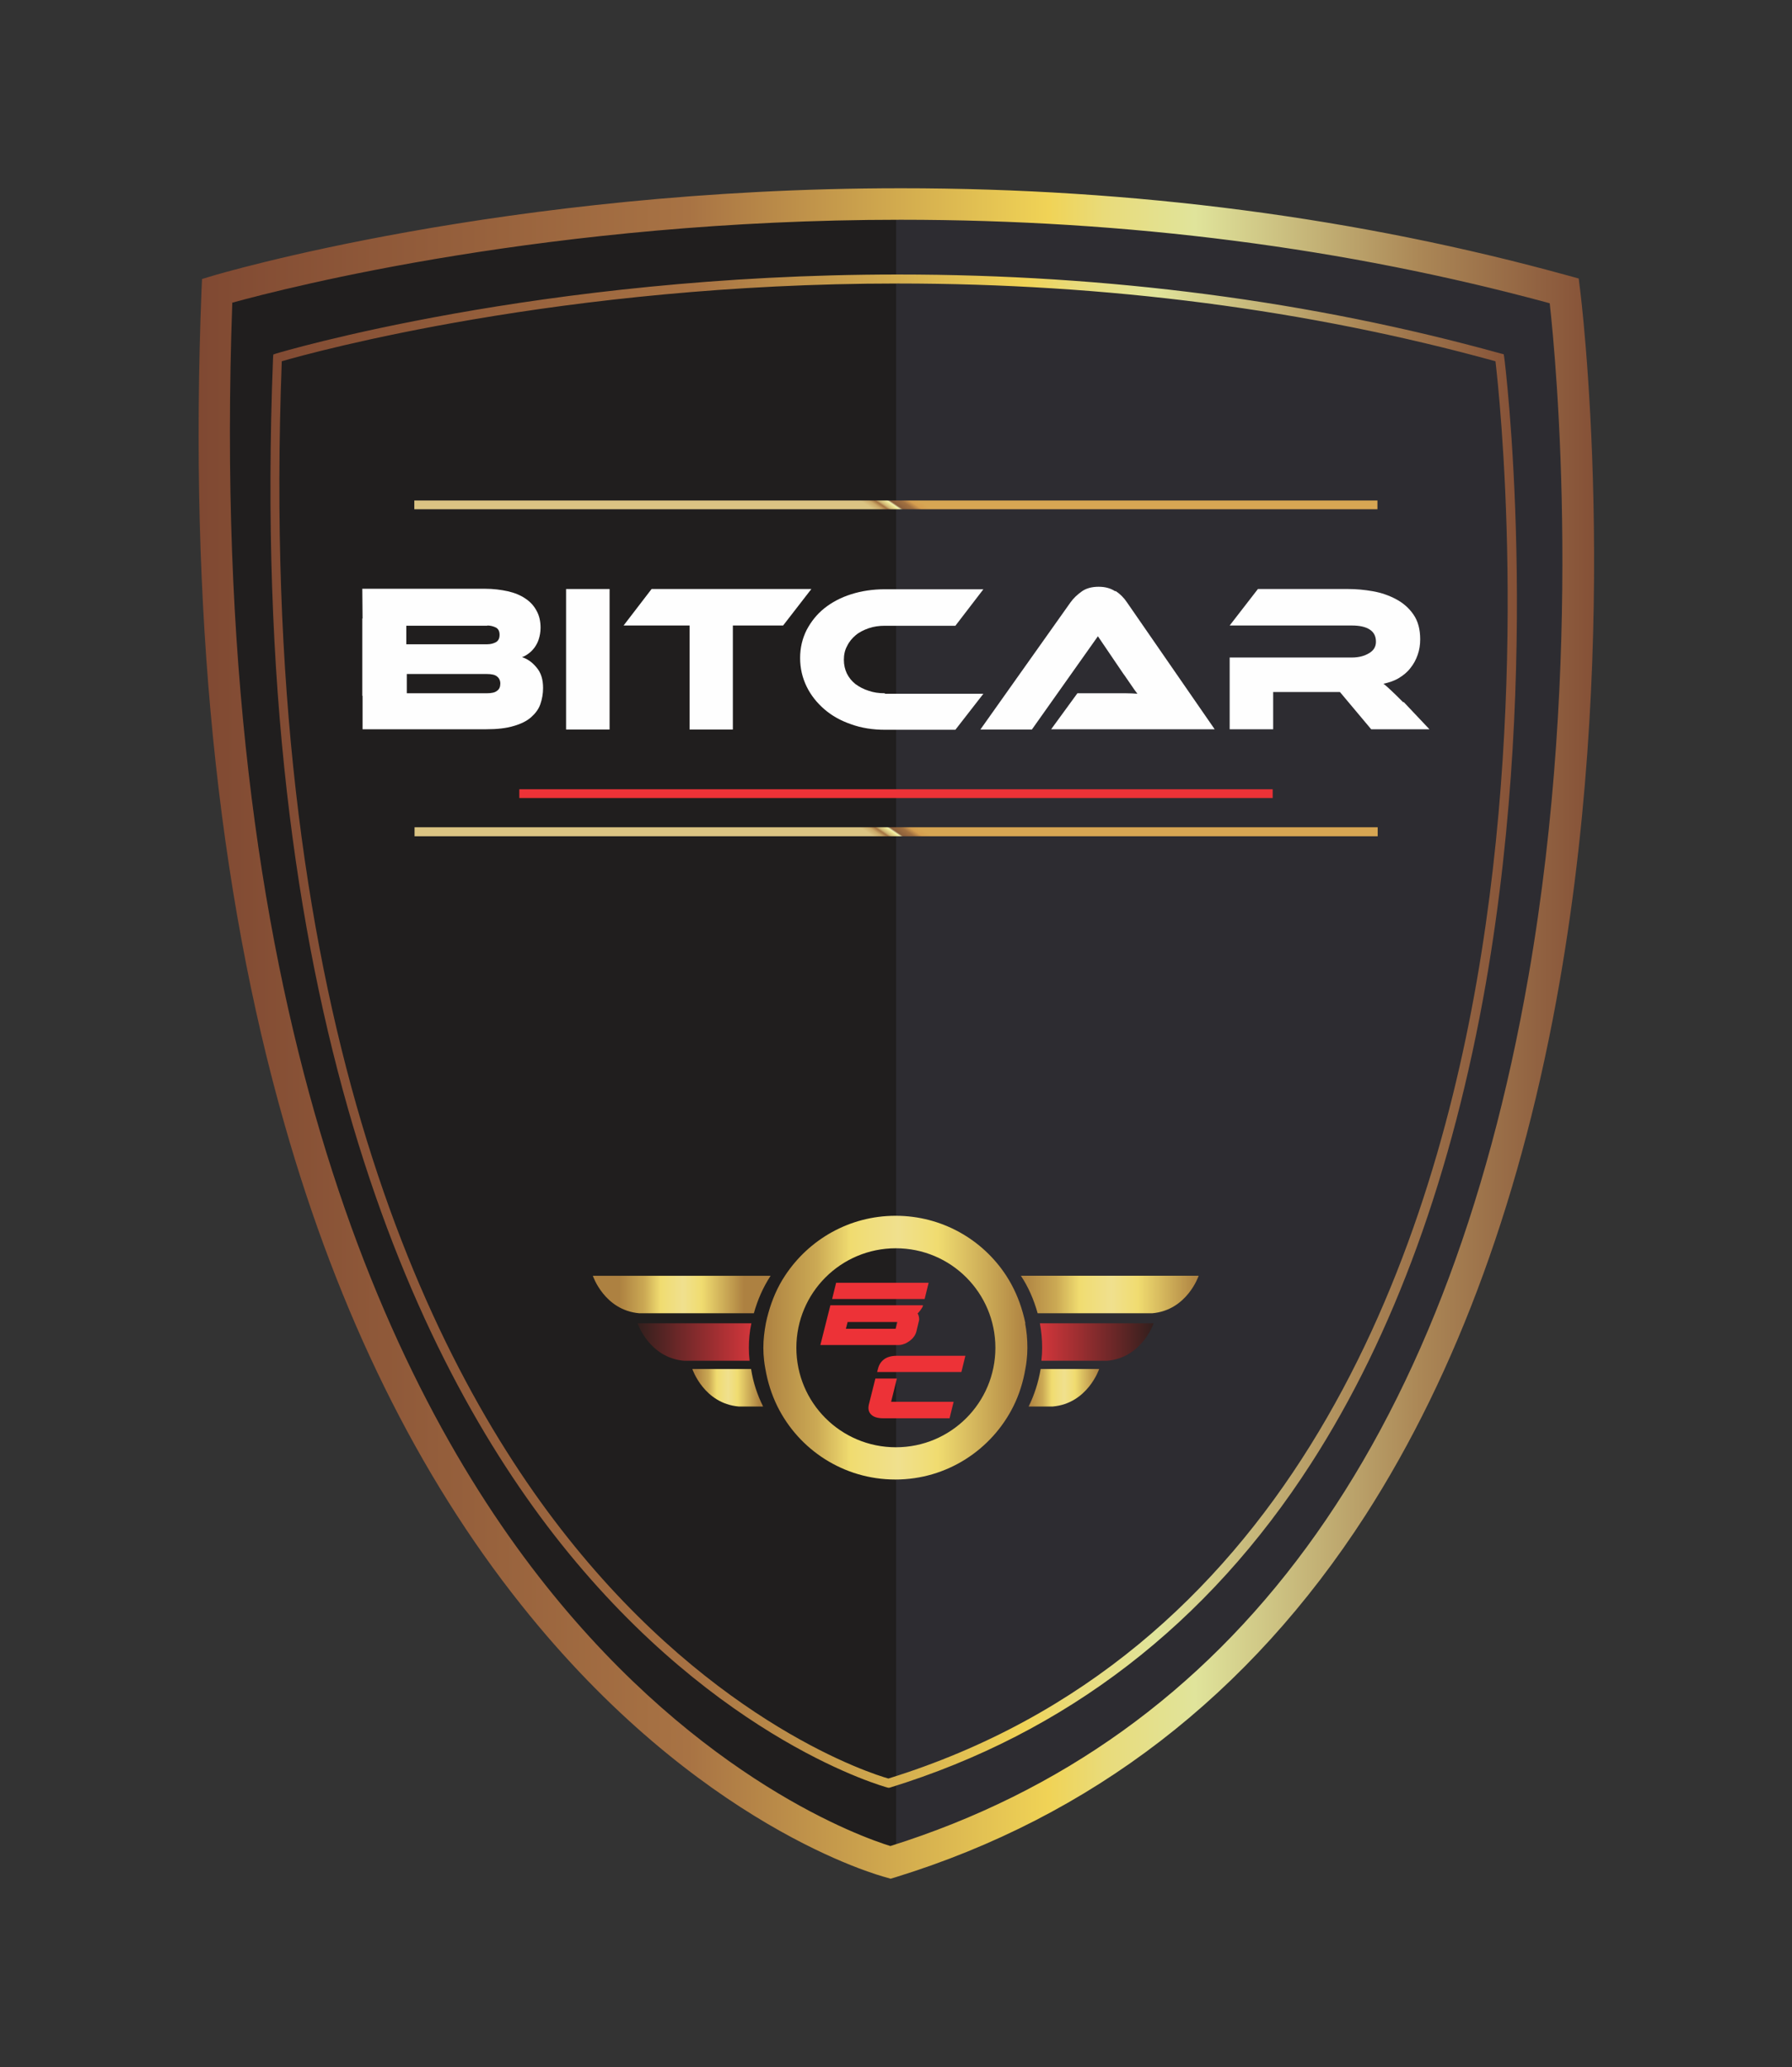 <?xml version="1.0" encoding="UTF-8"?>
<!DOCTYPE svg PUBLIC "-//W3C//DTD SVG 1.1//EN" "http://www.w3.org/Graphics/SVG/1.1/DTD/svg11.dtd">
<!-- Creator: CorelDRAW X6 -->
<svg xmlns="http://www.w3.org/2000/svg" xml:space="preserve" width="7.167in" height="8.268in" version="1.1" style="shape-rendering:geometricPrecision; text-rendering:geometricPrecision; image-rendering:optimizeQuality; fill-rule:evenodd; clip-rule:evenodd"
viewBox="0 0 7167 8268"
 xmlns:xlink="http://www.w3.org/1999/xlink">
 <rect x="0" y="0" width="7167" height="8268" fill="#333333" stroke="none"/>
 <defs>
  <style type="text/css">
   <![CDATA[
    .fil0 {fill:#201E1E;fill-rule:nonzero}
    .fil1 {fill:#2D2C31;fill-rule:nonzero}
    .fil7 {fill:#ED3237;fill-rule:nonzero}
    .fil4 {fill:#FEFEFE;fill-rule:nonzero}
    .fil11 {fill:url(#id0);fill-rule:nonzero}
    .fil3 {fill:url(#id1);fill-rule:nonzero}
    .fil2 {fill:url(#id2);fill-rule:nonzero}
    .fil14 {fill:url(#id3);fill-rule:nonzero}
    .fil13 {fill:url(#id4);fill-rule:nonzero}
    .fil12 {fill:url(#id5);fill-rule:nonzero}
    .fil8 {fill:url(#id6);fill-rule:nonzero}
    .fil9 {fill:url(#id7);fill-rule:nonzero}
    .fil10 {fill:url(#id8);fill-rule:nonzero}
    .fil5 {fill:url(#id9);fill-rule:nonzero}
    .fil6 {fill:url(#id10);fill-rule:nonzero}
   ]]>
  </style>
  <linearGradient id="id0" gradientUnits="userSpaceOnUse" x1="4159.46" y1="5368.18" x2="4614.17" y2="5368.18">
   <stop offset="0" style="stop-color:#D3363B"/>
   <stop offset="1" style="stop-color:#321F1D"/>
  </linearGradient>
  <linearGradient id="id1" gradientUnits="userSpaceOnUse" x1="754.969" y1="4133.89" x2="6486.27" y2="4133.89">
   <stop offset="0" style="stop-color:#7F4832"/>
   <stop offset="0.349" style="stop-color:#A87344"/>
   <stop offset="0.6" style="stop-color:#F0D356"/>
   <stop offset="0.639" style="stop-color:#E9DB7A"/>
   <stop offset="0.702" style="stop-color:#E0E49B"/>
   <stop offset="0.859" style="stop-color:#AB8756"/>
   <stop offset="1" style="stop-color:#7F4832"/>
  </linearGradient>
  <linearGradient id="id2" gradientUnits="userSpaceOnUse" xlink:href="#id1" x1="990.457" y1="4123.93" x2="6167.07" y2="4123.93">
  </linearGradient>
  <linearGradient id="id3" gradientUnits="userSpaceOnUse" x1="3054.69" y1="5391.62" x2="4110.16" y2="5391.62">
   <stop offset="0" style="stop-color:#AD8141"/>
   <stop offset="0.2" style="stop-color:#CBA954"/>
   <stop offset="0.329" style="stop-color:#F0DC70"/>
   <stop offset="0.51" style="stop-color:#F0E08E"/>
   <stop offset="0.659" style="stop-color:#F0DC70"/>
   <stop offset="1" style="stop-color:#AD8141"/>
   <stop offset="1" style="stop-color:#AD8141"/>
  </linearGradient>
  <linearGradient id="id4" gradientUnits="userSpaceOnUse" xlink:href="#id3" x1="4082.81" y1="5178.01" x2="4793.72" y2="5178.01">
  </linearGradient>
  <linearGradient id="id5" gradientUnits="userSpaceOnUse" xlink:href="#id3" x1="4113.44" y1="5551.29" x2="4395.63" y2="5551.29">
  </linearGradient>
  <linearGradient id="id6" gradientUnits="userSpaceOnUse" xlink:href="#id0" x1="3005.41" y1="5368.18" x2="2550.64" y2="5368.18">
  </linearGradient>
  <linearGradient id="id7" gradientUnits="userSpaceOnUse" xlink:href="#id3" x1="2783.32" y1="5551.29" x2="3037.28" y2="5551.29">
  </linearGradient>
  <linearGradient id="id8" gradientUnits="userSpaceOnUse" xlink:href="#id3" x1="2477.72" y1="5178.01" x2="2975.37" y2="5178.01">
  </linearGradient>
  <linearGradient id="id9" gradientUnits="userSpaceOnUse" x1="3620.15" y1="1965.08" x2="3546.54" y2="2073.82">
   <stop offset="0" style="stop-color:#D7A653"/>
   <stop offset="0.161" style="stop-color:#D49D4F"/>
   <stop offset="0.302" style="stop-color:#A17040"/>
   <stop offset="0.49" style="stop-color:#8B5F3B"/>
   <stop offset="0.541" style="stop-color:#EFF1B6"/>
   <stop offset="0.561" style="stop-color:#F2EC9B"/>
   <stop offset="0.69" style="stop-color:#CEB371"/>
   <stop offset="0.749" style="stop-color:#A47341"/>
   <stop offset="0.851" style="stop-color:#CBA968"/>
   <stop offset="1" style="stop-color:#DBC483"/>
  </linearGradient>
  <linearGradient id="id10" gradientUnits="userSpaceOnUse" xlink:href="#id9" x1="3620.49" y1="3272.68" x2="3546.88" y2="3381.42">
  </linearGradient>
 </defs>
 <g id="Capa_x0020_1">
  <g id="_285153248">
   <g>
    <path class="fil0" d="M867 1164c0,0 2562,-782 5388,0 0,0 682,5244 -2694,6286 0,0 -2909,-754 -2694,-6286z"/>
    <path class="fil1" d="M3584 7443l0 -6626c803,-1 1722,85 2671,347 0,0 679,5220 -2671,6278z"/>
    <g>
     <path class="fil2" d="M3554 7151l-5 -1c-7,-2 -673,-182 -1305,-975 -582,-731 -1254,-2147 -1152,-4744l1 -13 12 -4c10,-3 1052,-316 2486,-316 842,0 1654,106 2411,316l12 3 2 12c2,12 152,1207 -73,2502 -133,761 -368,1408 -699,1922 -414,644 -981,1080 -1684,1297l-5 1zm-2427 -5707l0 0c-98,2576 567,3981 1143,4706 596,751 1222,947 1283,964 1570,-487 2146,-2003 2353,-3189 213,-1221 90,-2353 75,-2480 -751,-207 -1555,-311 -2390,-311 -1345,0 -2343,276 -2464,311z"/>
    </g>
    <path class="fil3" d="M3563 7515l-17 -5c-31,-8 -756,-204 -1461,-1090 -412,-517 -731,-1164 -947,-1923 -270,-945 -382,-2067 -332,-3336l2 -45 43 -13c11,-3 1166,-350 2753,-350 933,0 1831,118 2670,350l40 11 5 41c2,13 169,1337 -81,2771 -147,845 -409,1563 -777,2135 -463,718 -1095,1206 -1880,1448l-17 5zm-2634 -6303l0 0c-101,2809 625,4340 1254,5130 622,782 1268,1008 1378,1042 1365,-429 2224,-1599 2552,-3479 222,-1274 111,-2459 85,-2692 -816,-222 -1689,-334 -2596,-334 -1397,0 -2453,271 -2674,332z"/>
   </g>
   <g>
    <path class="fil4" d="M2086 2629c10,-3 19,-8 28,-15 9,-6 17,-15 24,-24 7,-10 13,-21 17,-34 4,-13 7,-28 7,-45 0,-26 -5,-48 -16,-68 -10,-19 -25,-36 -45,-49 -19,-13 -43,-23 -70,-29 -27,-6 -58,-10 -91,-10l-491 0 1 119 -1 0 0 309 1 0 0 134 494 0c44,0 81,-4 110,-13 29,-8 53,-20 70,-35 17,-15 30,-32 37,-52 7,-20 11,-42 11,-65 0,-34 -8,-61 -26,-82 -17,-21 -38,-36 -63,-43zm-137 -127l0 0c12,0 24,3 34,8 10,5 15,15 15,29 0,15 -5,24 -15,30 -10,5 -21,8 -34,8l-324 0 0 -74 324 0zm39 261l0 0c-8,7 -22,10 -41,10l-320 0 0 -77 320 0c19,0 33,3 41,10 8,6 13,16 13,28 0,13 -4,23 -13,29z"/>
    <polygon class="fil4" points="2264,2918 2438,2918 2438,2356 2264,2356 "/>
    <polygon class="fil4" points="2606,2356 2494,2502 2758,2502 2758,2918 2931,2918 2931,2502 3132,2502 3245,2356 "/>
    <path class="fil4" d="M3539 2773c-24,0 -45,-3 -65,-10 -20,-6 -38,-16 -53,-27 -15,-12 -26,-26 -34,-42 -8,-17 -12,-35 -12,-55 0,-20 4,-39 13,-55 8,-17 20,-31 34,-43 14,-12 32,-21 52,-28 20,-7 42,-10 65,-10l282 0 112 -146 -394 0c-49,0 -94,7 -135,20 -41,13 -77,32 -107,56 -30,24 -53,53 -71,87 -17,34 -26,71 -26,112 0,41 9,79 26,114 17,35 41,65 71,91 30,26 66,46 107,60 41,15 87,22 135,22l282 0 112 -144 -394 0z"/>
    <path class="fil4" d="M4460 2365c-18,-12 -40,-18 -66,-18 -27,0 -50,6 -68,19 -18,13 -33,27 -45,44l-360 508 206 0 264 -373 101 149c10,13 19,28 30,43 10,15 19,28 27,38 -13,-1 -29,-2 -47,-2 -18,0 -36,0 -52,0l-141 0 -105 144 654 0 -351 -508c-12,-18 -27,-33 -45,-45z"/>
    <path class="fil4" d="M5612 2809c-20,-20 -35,-35 -47,-46 -12,-11 -22,-21 -32,-28 23,-5 44,-12 62,-23 18,-11 34,-24 46,-40 13,-16 22,-33 29,-53 7,-20 10,-40 10,-62 0,-40 -9,-73 -27,-99 -18,-26 -41,-46 -69,-61 -28,-15 -59,-26 -93,-32 -34,-6 -67,-9 -99,-9l-361 0 -113 146 489 0c30,0 54,5 71,16 17,11 25,27 25,49 0,20 -9,35 -28,46 -18,11 -41,17 -68,17l-489 0 0 287 174 0 0 -149 267 0 125 149 233 0 -103 -109z"/>
   </g>
   <polygon class="fil5" points="1657,2037 1657,2002 5509,2002 5509,2037 "/>
   <polygon class="fil6" points="1658,3345 1658,3309 5510,3309 5510,3345 "/>
   <polygon class="fil7" points="2077,3192 2077,3157 5090,3157 5090,3192 "/>
   <g>
    <path class="fil8" d="M3005 5293l-455 0c0,0 46,138 186,150l262 0c-2,-17 -3,-34 -3,-51 0,-34 3,-66 10,-98z"/>
    <path class="fil9" d="M2769 5476c0,0 46,138 186,150l97 0c-23,-46 -40,-97 -48,-150l-234 0z"/>
    <path class="fil10" d="M2371 5103c0,0 46,138 186,150l458 0c15,-54 37,-104 67,-150l-711 0z"/>
    <path class="fil11" d="M4166 5443l262 0c140,-12 186,-150 186,-150l-455 0c6,32 9,65 9,98 0,17 -1,34 -3,51z"/>
    <path class="fil12" d="M4210 5626c140,-12 186,-150 186,-150l-234 0c-9,53 -25,103 -48,150l97 0z"/>
    <path class="fil13" d="M4608 5253c140,-12 186,-150 186,-150l-711 0c30,45 52,96 67,150l458 0z"/>
    <path class="fil14" d="M4101 5293c-3,-14 -6,-27 -10,-41 -15,-54 -37,-104 -67,-150 -94,-144 -257,-239 -442,-239 -185,0 -347,95 -442,239 -30,45 -52,96 -67,150 -4,13 -7,27 -10,41 -6,32 -10,65 -10,98 0,17 1,34 3,51 1,11 3,22 5,33 9,53 25,103 48,150 86,174 265,293 472,293 207,0 386,-120 472,-293 23,-46 39,-97 48,-150 2,-11 4,-22 5,-33 2,-17 3,-34 3,-51 0,-34 -3,-66 -9,-98zm-518 496l0 0c-220,0 -398,-178 -398,-398 0,-220 178,-398 398,-398 220,0 398,178 398,398 0,220 -178,398 -398,398z"/>
    <g>
     <g>
      <path class="fil7" d="M3691 5222l0 2c0,1 -1,2 -2,5 -2,3 -4,6 -6,9 -2,3 -4,6 -7,9 -2,3 -4,5 -6,6 1,2 2,4 3,7 1,3 2,5 2,8 1,3 1,5 1,7 0,2 0,4 0,5l-11 46c-2,8 -6,16 -11,22 -5,7 -11,12 -18,17 -7,5 -14,9 -21,11 -7,3 -15,4 -21,4l-313 0 40 -159 370 0zm7 -26l0 0 -370 0 16 -65 370 0 -16 65zm-116 119l0 0 7 -27 -199 0 -7 27 198 0z"/>
     </g>
     <g>
      <path class="fil7" d="M3798 5673l-266 0c-22,0 -38,-5 -48,-15 -10,-10 -13,-23 -9,-40l26 -104 86 0 -23 93 250 0 -16 65zm46 -185l0 0 -336 0 4 -15c4,-15 12,-27 24,-36 12,-9 29,-14 52,-14l273 0 -16 65z"/>
     </g>
    </g>
   </g>
  </g>
 </g>
</svg>
